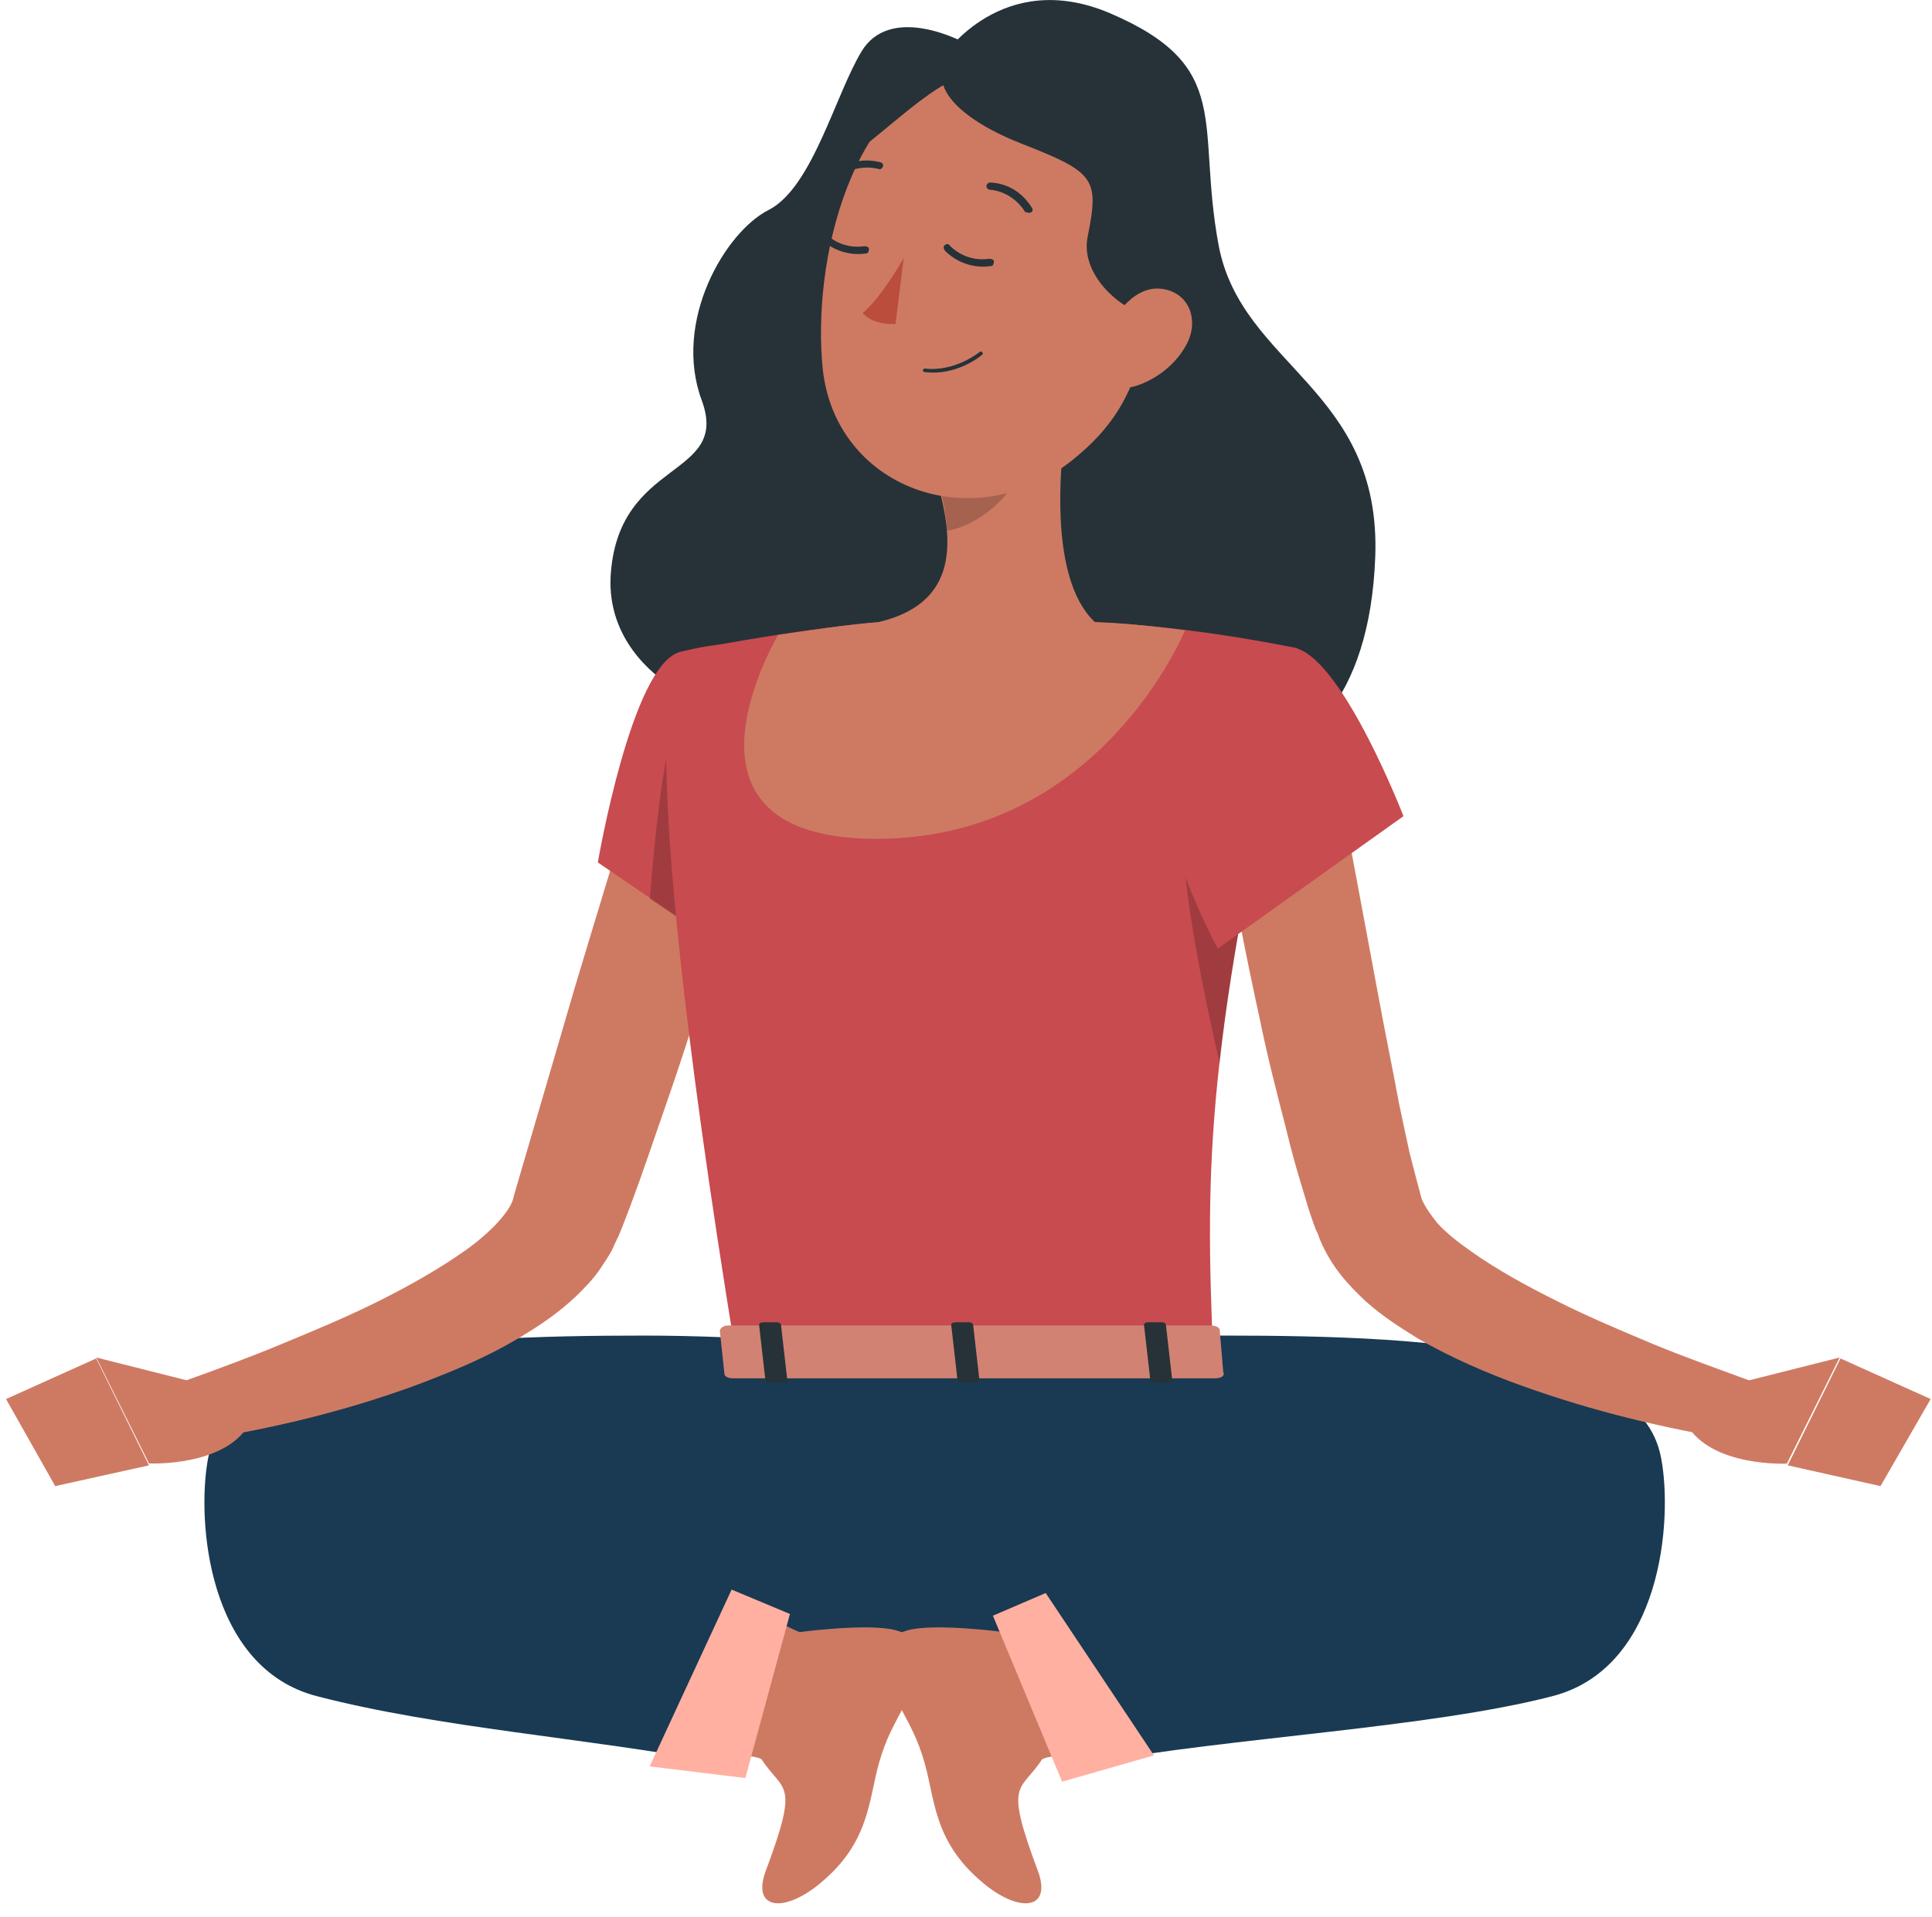 <svg width="130" height="129" viewBox="0 0 130 129" fill="none" xmlns="http://www.w3.org/2000/svg">
<g clip-path="url(#clip0_2_189)">
<path d="M24.484 98.18C40.475 97.757 50.824 109.888 50.824 109.888C49.234 114.89 48.247 118.609 48.247 118.609C39.488 116.967 29.562 116.288 21.355 114.159C13.943 112.274 13.212 102.258 14.007 98.116C14.802 93.961 19.034 92.935 23.137 91.589C27.857 90.063 36.859 89.883 43.297 89.883C50.093 89.883 58.98 90.499 63.636 91.525C63.636 91.525 73.433 91.101 80.73 91.217C84.962 90.486 82.448 97.372 75.651 103.297C68.662 109.401 59.66 111.838 50.965 110.44H50.901" fill="#193A52"/>
<path d="M101.359 98.18C85.368 97.757 71.159 109.888 71.159 109.888C72.749 114.89 73.737 118.609 73.737 118.609C82.495 116.967 96.217 116.288 104.424 114.159C111.836 112.274 112.567 102.258 111.772 98.116C110.977 93.961 106.745 92.935 102.642 91.589C97.922 90.063 88.92 89.883 82.482 89.883C75.686 89.883 66.799 90.499 62.144 91.525C62.144 91.525 52.346 91.101 45.049 91.217C40.817 90.486 43.331 97.372 50.127 103.297C57.117 109.401 66.119 111.838 74.814 110.44H74.878" fill="#193A52"/>
<path d="M50.951 54.925C49.541 59.619 48.13 64.325 46.604 68.955C45.873 71.276 45.078 73.597 44.27 75.905C43.475 78.226 42.68 80.547 41.757 82.856L41.628 83.164L41.449 83.535C41.321 83.779 41.269 83.959 41.141 84.202C40.897 84.626 40.654 84.997 40.41 85.356C39.923 86.088 39.307 86.703 38.756 87.242C37.589 88.344 36.422 89.127 35.203 89.871C32.818 91.332 30.42 92.307 27.971 93.23C23.136 95 18.289 96.154 13.21 96.949L12.287 92.987C14.493 92.192 16.814 91.345 19.02 90.422C21.225 89.511 23.431 88.588 25.509 87.549C27.586 86.511 29.612 85.356 31.331 84.138C33.049 82.92 34.46 81.394 34.575 80.483L38.679 66.454C40.09 61.76 41.5 57.118 42.962 52.425L50.951 54.925Z" fill="#CE7A63"/>
<path d="M13.951 93.243L6.475 91.358L10.027 98.488C10.027 98.488 15.105 98.732 16.759 95.859L13.951 93.243Z" fill="#CE7A63"/>
<path d="M66.874 4.053C64.181 2.103 59.77 0.513 57.987 3.437C56.205 6.361 54.678 12.593 51.742 14.119C48.805 15.581 45.253 21.621 47.215 26.931C49.177 32.24 41.521 30.778 41.085 38.831C40.713 46.808 52.165 50.899 59.398 46.936C66.63 42.973 71.773 22.288 71.285 14.119C70.849 5.874 66.874 4.053 66.874 4.053Z" fill="#263238"/>
<path d="M63.504 3.745C63.504 3.745 67.428 -2.167 74.648 0.872C83.099 4.476 80.47 8.31 81.996 16.492C83.522 24.66 92.961 26.135 92.537 37.484C91.806 56.823 74.584 53.219 69.877 48.103C65.158 42.973 70.365 24.122 70.365 24.122L63.504 3.745Z" fill="#263238"/>
<path d="M0.406 94.154L3.715 100.014L10.024 98.616L6.472 91.422L0.406 94.154Z" fill="#CE7A63"/>
<path d="M45.741 43.884C42.496 44.743 40.227 58.042 40.227 58.042L49.165 64.146C49.165 64.146 57.744 50.668 55.295 47.129C52.653 43.397 50.511 42.666 45.741 43.884Z" fill="#C84B4F"/>
<path opacity="0.2" d="M45.438 48.706L52.427 50.296L53.107 57.131C51.273 60.85 49.183 64.146 49.183 64.146L43.732 60.491C43.963 57.311 44.579 50.834 45.438 48.706Z" fill="black"/>
<path d="M45.745 43.884C45.745 43.884 42.014 45.23 49.541 91.345C62.288 91.345 75.458 91.345 81.64 91.345C81.088 78.355 81.088 70.301 87.333 43.64C87.333 43.64 80.601 42.178 73.74 41.87C68.354 41.627 63.943 41.447 59.159 41.87C52.85 42.422 45.745 43.884 45.745 43.884Z" fill="#C84B4F"/>
<path opacity="0.2" d="M79.739 56.028L83.907 59.568C83.048 64.21 82.432 68.108 82.073 71.584C81.265 68.108 79.252 58.708 79.739 56.028Z" fill="black"/>
<path d="M72.2 25.52C71.276 30.214 70.366 38.754 73.674 41.871C73.674 41.871 70.61 48.885 62.466 48.885C54.323 48.885 59.094 41.871 59.094 41.871C64.3 40.652 64.172 36.741 63.261 33.15L72.2 25.52Z" fill="#CE7A63"/>
<path d="M73.671 41.87C68.285 41.627 63.873 41.447 59.09 41.87C56.82 42.05 54.499 42.422 52.358 42.73C50.947 45.23 45.497 56.451 58.975 56.451C73.12 56.451 79.006 44.128 79.737 42.422C77.839 42.178 75.749 41.935 73.671 41.87Z" fill="#CE7A63"/>
<path opacity="0.2" d="M68.581 28.636L63.31 33.15C63.554 34.009 63.682 34.856 63.734 35.715C65.76 35.407 68.453 33.278 68.697 31.137C68.774 30.098 68.709 29.123 68.581 28.636Z" fill="black"/>
<path d="M78.394 16.671C76.92 24.353 76.432 27.597 72.021 31.073C65.34 36.254 56.222 32.778 55.363 24.853C54.632 17.71 57.145 6.374 65.16 4.232C73.008 2.219 79.869 9.054 78.394 16.671Z" fill="#CE7A63"/>
<path d="M64.669 3.437C61.912 4.963 63.746 7.707 68.709 9.656C73.672 11.606 73.98 11.978 73.184 15.94C72.389 19.967 79.622 23.686 79.737 19.544C79.866 15.389 81.328 7.528 77.404 5.335C73.544 3.129 67.606 1.847 64.669 3.437Z" fill="#263238"/>
<path d="M64.237 5.386C61.788 6.181 56.209 12.221 56.645 10.208C57.068 8.259 58.12 5.45 61.057 4.476C63.993 3.437 65.404 3.437 65.404 3.437L64.237 5.386Z" fill="#263238"/>
<path d="M79.857 23.148C79.126 24.546 77.779 25.533 76.484 25.956C74.586 26.572 73.599 24.918 74.15 23.148C74.637 21.558 76.176 19.249 78.074 19.429C79.985 19.608 80.716 21.494 79.857 23.148Z" fill="#CE7A63"/>
<path d="M49.164 117.647L52.1 109.286C52.228 108.978 53.511 109.773 53.819 109.837C53.819 109.837 58.41 109.222 60.256 109.709C62.09 110.196 62.039 111.414 61.667 112.633C60.872 115.505 59.641 116.044 58.846 119.891C58.358 122.212 57.922 124.405 55.358 126.598C52.908 128.74 50.574 128.611 51.498 125.982C53.831 119.763 52.729 120.673 51.254 118.416C51.01 118.134 48.984 118.134 49.164 117.647Z" fill="#CE7A63"/>
<path d="M72.199 117.647L69.262 109.286C69.134 108.978 67.852 109.773 67.544 109.837C67.544 109.837 62.953 109.222 61.106 109.709C59.272 110.196 59.324 111.414 59.696 112.633C60.491 115.505 61.722 116.044 62.517 119.891C63.004 122.212 63.44 124.405 66.005 126.598C68.454 128.74 70.788 128.611 69.865 125.982C67.531 119.763 68.634 120.673 70.109 118.416C70.429 118.134 72.391 118.134 72.199 117.647Z" fill="#CE7A63"/>
<path d="M50.153 119.66L53.153 108.619L49.229 106.978L43.715 118.878L50.153 119.66Z" fill="#FFB0A1"/>
<path d="M71.466 119.904L66.811 108.735L70.363 107.209L77.647 118.135L71.466 119.904Z" fill="#FFB0A1"/>
<path d="M60.81 17.351C60.81 17.351 59.399 19.916 58.053 21.07C58.784 21.929 60.258 21.801 60.258 21.801L60.81 17.351Z" fill="#BA4D3C"/>
<path d="M62.16 25.033C62.16 25.033 62.224 25.033 62.16 25.033C64.365 25.341 66.02 23.93 66.084 23.879C66.148 23.815 66.148 23.751 66.084 23.7C66.02 23.635 65.956 23.635 65.904 23.7C65.904 23.7 64.25 25.046 62.224 24.802C62.16 24.802 62.096 24.866 62.096 24.931C62.096 24.969 62.16 25.033 62.16 25.033Z" fill="#263238"/>
<path d="M69.132 14.299C69.196 14.363 69.312 14.299 69.376 14.299C69.504 14.235 69.504 14.056 69.44 13.992C68.401 12.286 66.747 12.286 66.619 12.286C66.49 12.286 66.375 12.414 66.375 12.53C66.375 12.658 66.503 12.773 66.619 12.773C66.683 12.773 68.093 12.837 69.004 14.299C69.081 14.235 69.132 14.299 69.132 14.299Z" fill="#263238"/>
<path d="M63.814 16.428C63.75 16.428 63.634 16.428 63.57 16.492C63.442 16.62 63.506 16.736 63.57 16.864C64.981 18.262 66.635 17.903 66.699 17.903C66.827 17.903 66.879 17.723 66.879 17.595C66.879 17.467 66.699 17.415 66.571 17.415C66.507 17.415 65.096 17.723 63.878 16.505C63.929 16.492 63.878 16.492 63.814 16.428Z" fill="#263238"/>
<path d="M55.407 15.581C55.343 15.581 55.228 15.581 55.164 15.645C55.036 15.774 55.1 15.889 55.164 16.017C56.575 17.415 58.229 17.056 58.293 17.056C58.421 17.056 58.472 16.877 58.472 16.748C58.472 16.62 58.293 16.569 58.165 16.569C58.101 16.569 56.69 16.877 55.472 15.658L55.407 15.581Z" fill="#263238"/>
<path d="M56.092 11.978C56.156 12.042 56.272 11.978 56.336 11.978C57.682 10.939 59.029 11.362 59.093 11.362C59.221 11.427 59.337 11.362 59.401 11.234C59.465 11.106 59.401 10.991 59.273 10.926C59.209 10.926 57.618 10.375 56.028 11.593C55.9 11.657 55.9 11.837 55.964 11.901C56.028 11.914 56.028 11.978 56.092 11.978Z" fill="#263238"/>
<path d="M82.064 89.46L82.308 92.333C82.436 92.577 82.179 92.756 81.756 92.756H49.299C48.991 92.756 48.747 92.628 48.747 92.448L48.44 89.576C48.44 89.396 48.683 89.204 48.991 89.204H81.461C81.82 89.217 82.013 89.332 82.064 89.46Z" fill="#D28273"/>
<path opacity="0.3" d="M82.064 89.46L82.308 92.333C82.436 92.577 82.179 92.756 81.756 92.756H49.299C48.991 92.756 48.747 92.628 48.747 92.448L48.44 89.576C48.44 89.396 48.683 89.204 48.991 89.204H81.461C81.82 89.217 82.013 89.332 82.064 89.46Z" fill="#D28273"/>
<path d="M77.71 93.064H78.569C78.748 93.064 78.876 93 78.876 92.884L78.453 89.165C78.453 89.037 78.274 88.986 78.145 88.986H77.286C77.107 88.986 76.978 89.05 76.978 89.165L77.402 92.884C77.402 93 77.53 93.064 77.71 93.064Z" fill="#263238"/>
<path d="M51.809 93.064H52.668C52.848 93.064 52.976 93 52.976 92.884L52.553 89.165C52.553 89.037 52.373 88.986 52.245 88.986H51.386C51.206 88.986 51.078 89.05 51.078 89.165L51.501 92.884C51.501 93 51.617 93.064 51.809 93.064Z" fill="#263238"/>
<path d="M64.737 93.064H65.596C65.776 93.064 65.904 93 65.904 92.884L65.481 89.165C65.481 89.037 65.301 88.986 65.173 88.986H64.314C64.134 88.986 64.006 89.05 64.006 89.165L64.429 92.884C64.429 93 64.609 93.064 64.737 93.064Z" fill="#263238"/>
<path d="M90.149 53.092L92.778 67.185C93.201 69.506 93.701 71.879 94.124 74.2C94.368 75.354 94.611 76.521 94.855 77.611L95.278 79.253L95.65 80.65C95.778 81.022 96.201 81.689 96.753 82.356C97.368 83.023 98.163 83.638 99.023 84.241C100.741 85.459 102.755 86.562 104.845 87.601C106.922 88.64 109.077 89.55 111.282 90.474C113.488 91.384 115.758 92.179 117.9 92.974L116.976 96.937C112.013 96.142 107.23 94.988 102.46 93.282C100.074 92.423 97.676 91.397 95.355 90.05C94.188 89.319 93.021 88.588 91.867 87.55C90.764 86.511 89.597 85.293 88.802 83.395L88.674 83.023L88.546 82.779L88.366 82.292L88.058 81.381L87.507 79.547C87.135 78.329 86.827 77.162 86.532 75.944C85.917 73.559 85.301 71.186 84.814 68.801C83.775 64.043 82.852 59.286 82.057 54.464L90.149 53.092Z" fill="#CE7A63"/>
<path d="M87.268 43.641C90.448 44.615 94.436 54.926 94.436 54.926L81.946 63.838C81.946 63.838 77.29 55.362 78.637 51.207C80.112 46.872 83.6 42.538 87.268 43.641Z" fill="#C84B4F"/>
<path d="M116.31 93.243L123.787 91.358L120.235 98.501C120.235 98.501 115.156 98.745 113.502 95.872L116.31 93.243Z" fill="#CE7A63"/>
<path d="M129.909 94.154L126.536 100.014L120.291 98.616L123.843 91.422L129.909 94.154Z" fill="#CE7A63"/>
</g>
<defs>
<clipPath id="clip0_2_189">
<rect width="129.496" height="128.099" fill="white" transform="translate(0.406)"/>
</clipPath>
</defs>
</svg>
